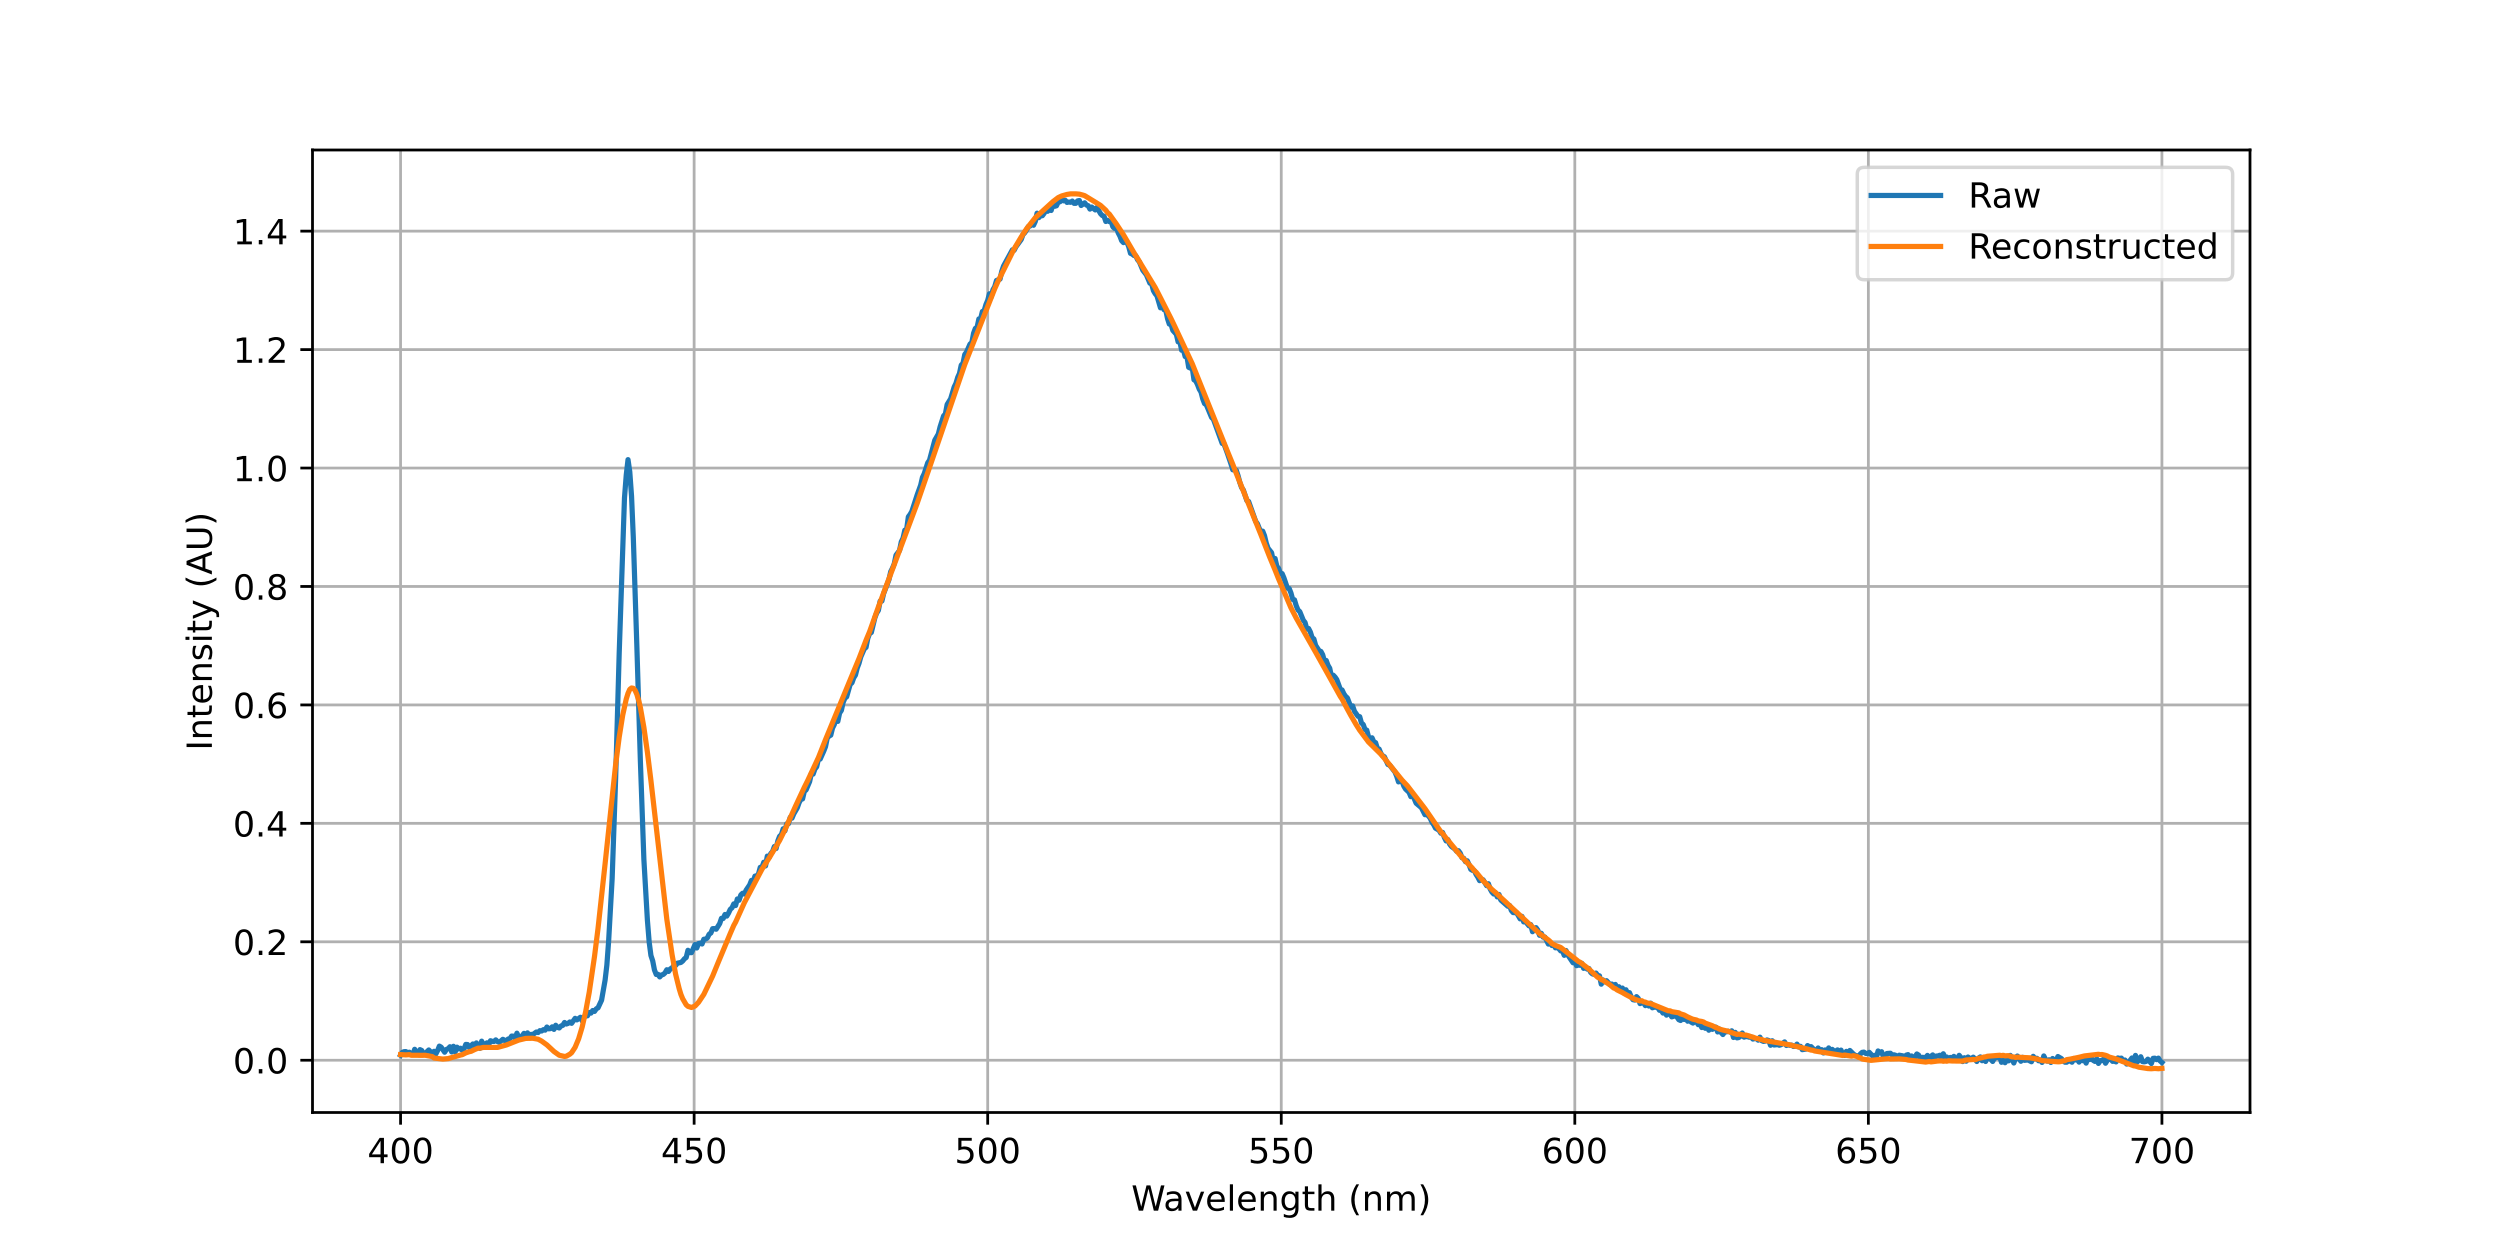 <?xml version="1.0" encoding="utf-8" standalone="no"?>
<!DOCTYPE svg PUBLIC "-//W3C//DTD SVG 1.1//EN"
  "http://www.w3.org/Graphics/SVG/1.1/DTD/svg11.dtd">
<!-- Created with matplotlib (https://matplotlib.org/) -->
<svg height="360pt" version="1.1" viewBox="0 0 720 360" width="720pt" xmlns="http://www.w3.org/2000/svg" xmlns:xlink="http://www.w3.org/1999/xlink">
 <defs>
  <style type="text/css">*{stroke-linecap:butt;stroke-linejoin:round;}</style>
 </defs>
 <g id="figure_1">
  <g id="patch_1">
   <path d="M 0 360 
L 720 360 
L 720 0 
L 0 0 
z
" style="fill:#ffffff;"/>
  </g>
  <g id="axes_1">
   <g id="patch_2">
    <path d="M 90 320.4 
L 648 320.4 
L 648 43.2 
L 90 43.2 
z
" style="fill:#ffffff;"/>
   </g>
   <g id="matplotlib.axis_1">
    <g id="xtick_1">
     <g id="line2d_1">
      <path clip-path="url(#p95b9ade81e)" d="M 115.364 320.4 
L 115.364 43.2 
" style="fill:none;stroke:#b0b0b0;stroke-linecap:square;stroke-width:0.8;"/>
     </g>
     <g id="line2d_2">
      <defs>
       <path d="M 0 0 
L 0 3.5 
" id="m002c7811ac" style="stroke:#000000;stroke-width:0.8;"/>
      </defs>
      <g>
       <use style="stroke:#000000;stroke-width:0.8;" x="115.364" xlink:href="#m002c7811ac" y="320.4"/>
      </g>
     </g>
     <g id="text_1">
      <!-- 400 -->
      <g transform="translate(105.82 334.998)scale(0.1 -0.1)">
       <defs>
        <path d="M 37.797 64.312 
L 12.891 25.391 
L 37.797 25.391 
z
M 35.203 72.906 
L 47.609 72.906 
L 47.609 25.391 
L 58.016 25.391 
L 58.016 17.188 
L 47.609 17.188 
L 47.609 0 
L 37.797 0 
L 37.797 17.188 
L 4.891 17.188 
L 4.891 26.703 
z
" id="DejaVuSans-52"/>
        <path d="M 31.781 66.406 
Q 24.172 66.406 20.328 58.906 
Q 16.5 51.422 16.5 36.375 
Q 16.5 21.391 20.328 13.891 
Q 24.172 6.391 31.781 6.391 
Q 39.453 6.391 43.281 13.891 
Q 47.125 21.391 47.125 36.375 
Q 47.125 51.422 43.281 58.906 
Q 39.453 66.406 31.781 66.406 
z
M 31.781 74.219 
Q 44.047 74.219 50.516 64.516 
Q 56.984 54.828 56.984 36.375 
Q 56.984 17.969 50.516 8.266 
Q 44.047 -1.422 31.781 -1.422 
Q 19.531 -1.422 13.062 8.266 
Q 6.594 17.969 6.594 36.375 
Q 6.594 54.828 13.062 64.516 
Q 19.531 74.219 31.781 74.219 
z
" id="DejaVuSans-48"/>
       </defs>
       <use xlink:href="#DejaVuSans-52"/>
       <use x="63.623" xlink:href="#DejaVuSans-48"/>
       <use x="127.246" xlink:href="#DejaVuSans-48"/>
      </g>
     </g>
    </g>
    <g id="xtick_2">
     <g id="line2d_3">
      <path clip-path="url(#p95b9ade81e)" d="M 199.909 320.4 
L 199.909 43.2 
" style="fill:none;stroke:#b0b0b0;stroke-linecap:square;stroke-width:0.8;"/>
     </g>
     <g id="line2d_4">
      <g>
       <use style="stroke:#000000;stroke-width:0.8;" x="199.909" xlink:href="#m002c7811ac" y="320.4"/>
      </g>
     </g>
     <g id="text_2">
      <!-- 450 -->
      <g transform="translate(190.365 334.998)scale(0.1 -0.1)">
       <defs>
        <path d="M 10.797 72.906 
L 49.516 72.906 
L 49.516 64.594 
L 19.828 64.594 
L 19.828 46.734 
Q 21.969 47.469 24.109 47.828 
Q 26.266 48.188 28.422 48.188 
Q 40.625 48.188 47.75 41.5 
Q 54.891 34.812 54.891 23.391 
Q 54.891 11.625 47.562 5.094 
Q 40.234 -1.422 26.906 -1.422 
Q 22.312 -1.422 17.547 -0.641 
Q 12.797 0.141 7.719 1.703 
L 7.719 11.625 
Q 12.109 9.234 16.797 8.062 
Q 21.484 6.891 26.703 6.891 
Q 35.156 6.891 40.078 11.328 
Q 45.016 15.766 45.016 23.391 
Q 45.016 31 40.078 35.438 
Q 35.156 39.891 26.703 39.891 
Q 22.75 39.891 18.812 39.016 
Q 14.891 38.141 10.797 36.281 
z
" id="DejaVuSans-53"/>
       </defs>
       <use xlink:href="#DejaVuSans-52"/>
       <use x="63.623" xlink:href="#DejaVuSans-53"/>
       <use x="127.246" xlink:href="#DejaVuSans-48"/>
      </g>
     </g>
    </g>
    <g id="xtick_3">
     <g id="line2d_5">
      <path clip-path="url(#p95b9ade81e)" d="M 284.455 320.4 
L 284.455 43.2 
" style="fill:none;stroke:#b0b0b0;stroke-linecap:square;stroke-width:0.8;"/>
     </g>
     <g id="line2d_6">
      <g>
       <use style="stroke:#000000;stroke-width:0.8;" x="284.455" xlink:href="#m002c7811ac" y="320.4"/>
      </g>
     </g>
     <g id="text_3">
      <!-- 500 -->
      <g transform="translate(274.911 334.998)scale(0.1 -0.1)">
       <use xlink:href="#DejaVuSans-53"/>
       <use x="63.623" xlink:href="#DejaVuSans-48"/>
       <use x="127.246" xlink:href="#DejaVuSans-48"/>
      </g>
     </g>
    </g>
    <g id="xtick_4">
     <g id="line2d_7">
      <path clip-path="url(#p95b9ade81e)" d="M 369 320.4 
L 369 43.2 
" style="fill:none;stroke:#b0b0b0;stroke-linecap:square;stroke-width:0.8;"/>
     </g>
     <g id="line2d_8">
      <g>
       <use style="stroke:#000000;stroke-width:0.8;" x="369" xlink:href="#m002c7811ac" y="320.4"/>
      </g>
     </g>
     <g id="text_4">
      <!-- 550 -->
      <g transform="translate(359.456 334.998)scale(0.1 -0.1)">
       <use xlink:href="#DejaVuSans-53"/>
       <use x="63.623" xlink:href="#DejaVuSans-53"/>
       <use x="127.246" xlink:href="#DejaVuSans-48"/>
      </g>
     </g>
    </g>
    <g id="xtick_5">
     <g id="line2d_9">
      <path clip-path="url(#p95b9ade81e)" d="M 453.545 320.4 
L 453.545 43.2 
" style="fill:none;stroke:#b0b0b0;stroke-linecap:square;stroke-width:0.8;"/>
     </g>
     <g id="line2d_10">
      <g>
       <use style="stroke:#000000;stroke-width:0.8;" x="453.545" xlink:href="#m002c7811ac" y="320.4"/>
      </g>
     </g>
     <g id="text_5">
      <!-- 600 -->
      <g transform="translate(444.002 334.998)scale(0.1 -0.1)">
       <defs>
        <path d="M 33.016 40.375 
Q 26.375 40.375 22.484 35.828 
Q 18.609 31.297 18.609 23.391 
Q 18.609 15.531 22.484 10.953 
Q 26.375 6.391 33.016 6.391 
Q 39.656 6.391 43.531 10.953 
Q 47.406 15.531 47.406 23.391 
Q 47.406 31.297 43.531 35.828 
Q 39.656 40.375 33.016 40.375 
z
M 52.594 71.297 
L 52.594 62.312 
Q 48.875 64.062 45.094 64.984 
Q 41.312 65.922 37.594 65.922 
Q 27.828 65.922 22.672 59.328 
Q 17.531 52.734 16.797 39.406 
Q 19.672 43.656 24.016 45.922 
Q 28.375 48.188 33.594 48.188 
Q 44.578 48.188 50.953 41.516 
Q 57.328 34.859 57.328 23.391 
Q 57.328 12.156 50.688 5.359 
Q 44.047 -1.422 33.016 -1.422 
Q 20.359 -1.422 13.672 8.266 
Q 6.984 17.969 6.984 36.375 
Q 6.984 53.656 15.188 63.938 
Q 23.391 74.219 37.203 74.219 
Q 40.922 74.219 44.703 73.484 
Q 48.484 72.75 52.594 71.297 
z
" id="DejaVuSans-54"/>
       </defs>
       <use xlink:href="#DejaVuSans-54"/>
       <use x="63.623" xlink:href="#DejaVuSans-48"/>
       <use x="127.246" xlink:href="#DejaVuSans-48"/>
      </g>
     </g>
    </g>
    <g id="xtick_6">
     <g id="line2d_11">
      <path clip-path="url(#p95b9ade81e)" d="M 538.091 320.4 
L 538.091 43.2 
" style="fill:none;stroke:#b0b0b0;stroke-linecap:square;stroke-width:0.8;"/>
     </g>
     <g id="line2d_12">
      <g>
       <use style="stroke:#000000;stroke-width:0.8;" x="538.091" xlink:href="#m002c7811ac" y="320.4"/>
      </g>
     </g>
     <g id="text_6">
      <!-- 650 -->
      <g transform="translate(528.547 334.998)scale(0.1 -0.1)">
       <use xlink:href="#DejaVuSans-54"/>
       <use x="63.623" xlink:href="#DejaVuSans-53"/>
       <use x="127.246" xlink:href="#DejaVuSans-48"/>
      </g>
     </g>
    </g>
    <g id="xtick_7">
     <g id="line2d_13">
      <path clip-path="url(#p95b9ade81e)" d="M 622.636 320.4 
L 622.636 43.2 
" style="fill:none;stroke:#b0b0b0;stroke-linecap:square;stroke-width:0.8;"/>
     </g>
     <g id="line2d_14">
      <g>
       <use style="stroke:#000000;stroke-width:0.8;" x="622.636" xlink:href="#m002c7811ac" y="320.4"/>
      </g>
     </g>
     <g id="text_7">
      <!-- 700 -->
      <g transform="translate(613.093 334.998)scale(0.1 -0.1)">
       <defs>
        <path d="M 8.203 72.906 
L 55.078 72.906 
L 55.078 68.703 
L 28.609 0 
L 18.312 0 
L 43.219 64.594 
L 8.203 64.594 
z
" id="DejaVuSans-55"/>
       </defs>
       <use xlink:href="#DejaVuSans-55"/>
       <use x="63.623" xlink:href="#DejaVuSans-48"/>
       <use x="127.246" xlink:href="#DejaVuSans-48"/>
      </g>
     </g>
    </g>
    <g id="text_8">
     <!-- Wavelength (nm) -->
     <g transform="translate(325.808 348.677)scale(0.1 -0.1)">
      <defs>
       <path d="M 3.328 72.906 
L 13.281 72.906 
L 28.609 11.281 
L 43.891 72.906 
L 54.984 72.906 
L 70.312 11.281 
L 85.594 72.906 
L 95.609 72.906 
L 77.297 0 
L 64.891 0 
L 49.516 63.281 
L 33.984 0 
L 21.578 0 
z
" id="DejaVuSans-87"/>
       <path d="M 34.281 27.484 
Q 23.391 27.484 19.188 25 
Q 14.984 22.516 14.984 16.5 
Q 14.984 11.719 18.141 8.906 
Q 21.297 6.109 26.703 6.109 
Q 34.188 6.109 38.703 11.406 
Q 43.219 16.703 43.219 25.484 
L 43.219 27.484 
z
M 52.203 31.203 
L 52.203 0 
L 43.219 0 
L 43.219 8.297 
Q 40.141 3.328 35.547 0.953 
Q 30.953 -1.422 24.312 -1.422 
Q 15.922 -1.422 10.953 3.297 
Q 6 8.016 6 15.922 
Q 6 25.141 12.172 29.828 
Q 18.359 34.516 30.609 34.516 
L 43.219 34.516 
L 43.219 35.406 
Q 43.219 41.609 39.141 45 
Q 35.062 48.391 27.688 48.391 
Q 23 48.391 18.547 47.266 
Q 14.109 46.141 10.016 43.891 
L 10.016 52.203 
Q 14.938 54.109 19.578 55.047 
Q 24.219 56 28.609 56 
Q 40.484 56 46.344 49.844 
Q 52.203 43.703 52.203 31.203 
z
" id="DejaVuSans-97"/>
       <path d="M 2.984 54.688 
L 12.5 54.688 
L 29.594 8.797 
L 46.688 54.688 
L 56.203 54.688 
L 35.688 0 
L 23.484 0 
z
" id="DejaVuSans-118"/>
       <path d="M 56.203 29.594 
L 56.203 25.203 
L 14.891 25.203 
Q 15.484 15.922 20.484 11.062 
Q 25.484 6.203 34.422 6.203 
Q 39.594 6.203 44.453 7.469 
Q 49.312 8.734 54.109 11.281 
L 54.109 2.781 
Q 49.266 0.734 44.188 -0.344 
Q 39.109 -1.422 33.891 -1.422 
Q 20.797 -1.422 13.156 6.188 
Q 5.516 13.812 5.516 26.812 
Q 5.516 40.234 12.766 48.109 
Q 20.016 56 32.328 56 
Q 43.359 56 49.781 48.891 
Q 56.203 41.797 56.203 29.594 
z
M 47.219 32.234 
Q 47.125 39.594 43.094 43.984 
Q 39.062 48.391 32.422 48.391 
Q 24.906 48.391 20.391 44.141 
Q 15.875 39.891 15.188 32.172 
z
" id="DejaVuSans-101"/>
       <path d="M 9.422 75.984 
L 18.406 75.984 
L 18.406 0 
L 9.422 0 
z
" id="DejaVuSans-108"/>
       <path d="M 54.891 33.016 
L 54.891 0 
L 45.906 0 
L 45.906 32.719 
Q 45.906 40.484 42.875 44.328 
Q 39.844 48.188 33.797 48.188 
Q 26.516 48.188 22.312 43.547 
Q 18.109 38.922 18.109 30.906 
L 18.109 0 
L 9.078 0 
L 9.078 54.688 
L 18.109 54.688 
L 18.109 46.188 
Q 21.344 51.125 25.703 53.562 
Q 30.078 56 35.797 56 
Q 45.219 56 50.047 50.172 
Q 54.891 44.344 54.891 33.016 
z
" id="DejaVuSans-110"/>
       <path d="M 45.406 27.984 
Q 45.406 37.75 41.375 43.109 
Q 37.359 48.484 30.078 48.484 
Q 22.859 48.484 18.828 43.109 
Q 14.797 37.75 14.797 27.984 
Q 14.797 18.266 18.828 12.891 
Q 22.859 7.516 30.078 7.516 
Q 37.359 7.516 41.375 12.891 
Q 45.406 18.266 45.406 27.984 
z
M 54.391 6.781 
Q 54.391 -7.172 48.188 -13.984 
Q 42 -20.797 29.203 -20.797 
Q 24.469 -20.797 20.266 -20.094 
Q 16.062 -19.391 12.109 -17.922 
L 12.109 -9.188 
Q 16.062 -11.328 19.922 -12.344 
Q 23.781 -13.375 27.781 -13.375 
Q 36.625 -13.375 41.016 -8.766 
Q 45.406 -4.156 45.406 5.172 
L 45.406 9.625 
Q 42.625 4.781 38.281 2.391 
Q 33.938 0 27.875 0 
Q 17.828 0 11.672 7.656 
Q 5.516 15.328 5.516 27.984 
Q 5.516 40.672 11.672 48.328 
Q 17.828 56 27.875 56 
Q 33.938 56 38.281 53.609 
Q 42.625 51.219 45.406 46.391 
L 45.406 54.688 
L 54.391 54.688 
z
" id="DejaVuSans-103"/>
       <path d="M 18.312 70.219 
L 18.312 54.688 
L 36.812 54.688 
L 36.812 47.703 
L 18.312 47.703 
L 18.312 18.016 
Q 18.312 11.328 20.141 9.422 
Q 21.969 7.516 27.594 7.516 
L 36.812 7.516 
L 36.812 0 
L 27.594 0 
Q 17.188 0 13.234 3.875 
Q 9.281 7.766 9.281 18.016 
L 9.281 47.703 
L 2.688 47.703 
L 2.688 54.688 
L 9.281 54.688 
L 9.281 70.219 
z
" id="DejaVuSans-116"/>
       <path d="M 54.891 33.016 
L 54.891 0 
L 45.906 0 
L 45.906 32.719 
Q 45.906 40.484 42.875 44.328 
Q 39.844 48.188 33.797 48.188 
Q 26.516 48.188 22.312 43.547 
Q 18.109 38.922 18.109 30.906 
L 18.109 0 
L 9.078 0 
L 9.078 75.984 
L 18.109 75.984 
L 18.109 46.188 
Q 21.344 51.125 25.703 53.562 
Q 30.078 56 35.797 56 
Q 45.219 56 50.047 50.172 
Q 54.891 44.344 54.891 33.016 
z
" id="DejaVuSans-104"/>
       <path id="DejaVuSans-32"/>
       <path d="M 31 75.875 
Q 24.469 64.656 21.281 53.656 
Q 18.109 42.672 18.109 31.391 
Q 18.109 20.125 21.312 9.062 
Q 24.516 -2 31 -13.188 
L 23.188 -13.188 
Q 15.875 -1.703 12.234 9.375 
Q 8.594 20.453 8.594 31.391 
Q 8.594 42.281 12.203 53.312 
Q 15.828 64.359 23.188 75.875 
z
" id="DejaVuSans-40"/>
       <path d="M 52 44.188 
Q 55.375 50.25 60.062 53.125 
Q 64.75 56 71.094 56 
Q 79.641 56 84.281 50.016 
Q 88.922 44.047 88.922 33.016 
L 88.922 0 
L 79.891 0 
L 79.891 32.719 
Q 79.891 40.578 77.094 44.375 
Q 74.312 48.188 68.609 48.188 
Q 61.625 48.188 57.562 43.547 
Q 53.516 38.922 53.516 30.906 
L 53.516 0 
L 44.484 0 
L 44.484 32.719 
Q 44.484 40.625 41.703 44.406 
Q 38.922 48.188 33.109 48.188 
Q 26.219 48.188 22.156 43.531 
Q 18.109 38.875 18.109 30.906 
L 18.109 0 
L 9.078 0 
L 9.078 54.688 
L 18.109 54.688 
L 18.109 46.188 
Q 21.188 51.219 25.484 53.609 
Q 29.781 56 35.688 56 
Q 41.656 56 45.828 52.969 
Q 50 49.953 52 44.188 
z
" id="DejaVuSans-109"/>
       <path d="M 8.016 75.875 
L 15.828 75.875 
Q 23.141 64.359 26.781 53.312 
Q 30.422 42.281 30.422 31.391 
Q 30.422 20.453 26.781 9.375 
Q 23.141 -1.703 15.828 -13.188 
L 8.016 -13.188 
Q 14.5 -2 17.703 9.062 
Q 20.906 20.125 20.906 31.391 
Q 20.906 42.672 17.703 53.656 
Q 14.5 64.656 8.016 75.875 
z
" id="DejaVuSans-41"/>
      </defs>
      <use xlink:href="#DejaVuSans-87"/>
      <use x="92.502" xlink:href="#DejaVuSans-97"/>
      <use x="153.781" xlink:href="#DejaVuSans-118"/>
      <use x="212.961" xlink:href="#DejaVuSans-101"/>
      <use x="274.484" xlink:href="#DejaVuSans-108"/>
      <use x="302.268" xlink:href="#DejaVuSans-101"/>
      <use x="363.791" xlink:href="#DejaVuSans-110"/>
      <use x="427.17" xlink:href="#DejaVuSans-103"/>
      <use x="490.646" xlink:href="#DejaVuSans-116"/>
      <use x="529.855" xlink:href="#DejaVuSans-104"/>
      <use x="593.234" xlink:href="#DejaVuSans-32"/>
      <use x="625.021" xlink:href="#DejaVuSans-40"/>
      <use x="664.035" xlink:href="#DejaVuSans-110"/>
      <use x="727.414" xlink:href="#DejaVuSans-109"/>
      <use x="824.826" xlink:href="#DejaVuSans-41"/>
     </g>
    </g>
   </g>
   <g id="matplotlib.axis_2">
    <g id="ytick_1">
     <g id="line2d_15">
      <path clip-path="url(#p95b9ade81e)" d="M 90 305.348 
L 648 305.348 
" style="fill:none;stroke:#b0b0b0;stroke-linecap:square;stroke-width:0.8;"/>
     </g>
     <g id="line2d_16">
      <defs>
       <path d="M 0 0 
L -3.5 0 
" id="m117c09478d" style="stroke:#000000;stroke-width:0.8;"/>
      </defs>
      <g>
       <use style="stroke:#000000;stroke-width:0.8;" x="90" xlink:href="#m117c09478d" y="305.348"/>
      </g>
     </g>
     <g id="text_9">
      <!-- 0.0 -->
      <g transform="translate(67.097 309.148)scale(0.1 -0.1)">
       <defs>
        <path d="M 10.688 12.406 
L 21 12.406 
L 21 0 
L 10.688 0 
z
" id="DejaVuSans-46"/>
       </defs>
       <use xlink:href="#DejaVuSans-48"/>
       <use x="63.623" xlink:href="#DejaVuSans-46"/>
       <use x="95.41" xlink:href="#DejaVuSans-48"/>
      </g>
     </g>
    </g>
    <g id="ytick_2">
     <g id="line2d_17">
      <path clip-path="url(#p95b9ade81e)" d="M 90 271.237 
L 648 271.237 
" style="fill:none;stroke:#b0b0b0;stroke-linecap:square;stroke-width:0.8;"/>
     </g>
     <g id="line2d_18">
      <g>
       <use style="stroke:#000000;stroke-width:0.8;" x="90" xlink:href="#m117c09478d" y="271.237"/>
      </g>
     </g>
     <g id="text_10">
      <!-- 0.2 -->
      <g transform="translate(67.097 275.036)scale(0.1 -0.1)">
       <defs>
        <path d="M 19.188 8.297 
L 53.609 8.297 
L 53.609 0 
L 7.328 0 
L 7.328 8.297 
Q 12.938 14.109 22.625 23.891 
Q 32.328 33.688 34.812 36.531 
Q 39.547 41.844 41.422 45.531 
Q 43.312 49.219 43.312 52.781 
Q 43.312 58.594 39.234 62.25 
Q 35.156 65.922 28.609 65.922 
Q 23.969 65.922 18.812 64.312 
Q 13.672 62.703 7.812 59.422 
L 7.812 69.391 
Q 13.766 71.781 18.938 73 
Q 24.125 74.219 28.422 74.219 
Q 39.75 74.219 46.484 68.547 
Q 53.219 62.891 53.219 53.422 
Q 53.219 48.922 51.531 44.891 
Q 49.859 40.875 45.406 35.406 
Q 44.188 33.984 37.641 27.219 
Q 31.109 20.453 19.188 8.297 
z
" id="DejaVuSans-50"/>
       </defs>
       <use xlink:href="#DejaVuSans-48"/>
       <use x="63.623" xlink:href="#DejaVuSans-46"/>
       <use x="95.41" xlink:href="#DejaVuSans-50"/>
      </g>
     </g>
    </g>
    <g id="ytick_3">
     <g id="line2d_19">
      <path clip-path="url(#p95b9ade81e)" d="M 90 237.126 
L 648 237.126 
" style="fill:none;stroke:#b0b0b0;stroke-linecap:square;stroke-width:0.8;"/>
     </g>
     <g id="line2d_20">
      <g>
       <use style="stroke:#000000;stroke-width:0.8;" x="90" xlink:href="#m117c09478d" y="237.126"/>
      </g>
     </g>
     <g id="text_11">
      <!-- 0.4 -->
      <g transform="translate(67.097 240.925)scale(0.1 -0.1)">
       <use xlink:href="#DejaVuSans-48"/>
       <use x="63.623" xlink:href="#DejaVuSans-46"/>
       <use x="95.41" xlink:href="#DejaVuSans-52"/>
      </g>
     </g>
    </g>
    <g id="ytick_4">
     <g id="line2d_21">
      <path clip-path="url(#p95b9ade81e)" d="M 90 203.014 
L 648 203.014 
" style="fill:none;stroke:#b0b0b0;stroke-linecap:square;stroke-width:0.8;"/>
     </g>
     <g id="line2d_22">
      <g>
       <use style="stroke:#000000;stroke-width:0.8;" x="90" xlink:href="#m117c09478d" y="203.014"/>
      </g>
     </g>
     <g id="text_12">
      <!-- 0.6 -->
      <g transform="translate(67.097 206.814)scale(0.1 -0.1)">
       <use xlink:href="#DejaVuSans-48"/>
       <use x="63.623" xlink:href="#DejaVuSans-46"/>
       <use x="95.41" xlink:href="#DejaVuSans-54"/>
      </g>
     </g>
    </g>
    <g id="ytick_5">
     <g id="line2d_23">
      <path clip-path="url(#p95b9ade81e)" d="M 90 168.903 
L 648 168.903 
" style="fill:none;stroke:#b0b0b0;stroke-linecap:square;stroke-width:0.8;"/>
     </g>
     <g id="line2d_24">
      <g>
       <use style="stroke:#000000;stroke-width:0.8;" x="90" xlink:href="#m117c09478d" y="168.903"/>
      </g>
     </g>
     <g id="text_13">
      <!-- 0.8 -->
      <g transform="translate(67.097 172.702)scale(0.1 -0.1)">
       <defs>
        <path d="M 31.781 34.625 
Q 24.75 34.625 20.719 30.859 
Q 16.703 27.094 16.703 20.516 
Q 16.703 13.922 20.719 10.156 
Q 24.75 6.391 31.781 6.391 
Q 38.812 6.391 42.859 10.172 
Q 46.922 13.969 46.922 20.516 
Q 46.922 27.094 42.891 30.859 
Q 38.875 34.625 31.781 34.625 
z
M 21.922 38.812 
Q 15.578 40.375 12.031 44.719 
Q 8.5 49.078 8.5 55.328 
Q 8.5 64.062 14.719 69.141 
Q 20.953 74.219 31.781 74.219 
Q 42.672 74.219 48.875 69.141 
Q 55.078 64.062 55.078 55.328 
Q 55.078 49.078 51.531 44.719 
Q 48 40.375 41.703 38.812 
Q 48.828 37.156 52.797 32.312 
Q 56.781 27.484 56.781 20.516 
Q 56.781 9.906 50.312 4.234 
Q 43.844 -1.422 31.781 -1.422 
Q 19.734 -1.422 13.25 4.234 
Q 6.781 9.906 6.781 20.516 
Q 6.781 27.484 10.781 32.312 
Q 14.797 37.156 21.922 38.812 
z
M 18.312 54.391 
Q 18.312 48.734 21.844 45.562 
Q 25.391 42.391 31.781 42.391 
Q 38.141 42.391 41.719 45.562 
Q 45.312 48.734 45.312 54.391 
Q 45.312 60.062 41.719 63.234 
Q 38.141 66.406 31.781 66.406 
Q 25.391 66.406 21.844 63.234 
Q 18.312 60.062 18.312 54.391 
z
" id="DejaVuSans-56"/>
       </defs>
       <use xlink:href="#DejaVuSans-48"/>
       <use x="63.623" xlink:href="#DejaVuSans-46"/>
       <use x="95.41" xlink:href="#DejaVuSans-56"/>
      </g>
     </g>
    </g>
    <g id="ytick_6">
     <g id="line2d_25">
      <path clip-path="url(#p95b9ade81e)" d="M 90 134.792 
L 648 134.792 
" style="fill:none;stroke:#b0b0b0;stroke-linecap:square;stroke-width:0.8;"/>
     </g>
     <g id="line2d_26">
      <g>
       <use style="stroke:#000000;stroke-width:0.8;" x="90" xlink:href="#m117c09478d" y="134.792"/>
      </g>
     </g>
     <g id="text_14">
      <!-- 1.0 -->
      <g transform="translate(67.097 138.591)scale(0.1 -0.1)">
       <defs>
        <path d="M 12.406 8.297 
L 28.516 8.297 
L 28.516 63.922 
L 10.984 60.406 
L 10.984 69.391 
L 28.422 72.906 
L 38.281 72.906 
L 38.281 8.297 
L 54.391 8.297 
L 54.391 0 
L 12.406 0 
z
" id="DejaVuSans-49"/>
       </defs>
       <use xlink:href="#DejaVuSans-49"/>
       <use x="63.623" xlink:href="#DejaVuSans-46"/>
       <use x="95.41" xlink:href="#DejaVuSans-48"/>
      </g>
     </g>
    </g>
    <g id="ytick_7">
     <g id="line2d_27">
      <path clip-path="url(#p95b9ade81e)" d="M 90 100.68 
L 648 100.68 
" style="fill:none;stroke:#b0b0b0;stroke-linecap:square;stroke-width:0.8;"/>
     </g>
     <g id="line2d_28">
      <g>
       <use style="stroke:#000000;stroke-width:0.8;" x="90" xlink:href="#m117c09478d" y="100.68"/>
      </g>
     </g>
     <g id="text_15">
      <!-- 1.2 -->
      <g transform="translate(67.097 104.48)scale(0.1 -0.1)">
       <use xlink:href="#DejaVuSans-49"/>
       <use x="63.623" xlink:href="#DejaVuSans-46"/>
       <use x="95.41" xlink:href="#DejaVuSans-50"/>
      </g>
     </g>
    </g>
    <g id="ytick_8">
     <g id="line2d_29">
      <path clip-path="url(#p95b9ade81e)" d="M 90 66.569 
L 648 66.569 
" style="fill:none;stroke:#b0b0b0;stroke-linecap:square;stroke-width:0.8;"/>
     </g>
     <g id="line2d_30">
      <g>
       <use style="stroke:#000000;stroke-width:0.8;" x="90" xlink:href="#m117c09478d" y="66.569"/>
      </g>
     </g>
     <g id="text_16">
      <!-- 1.4 -->
      <g transform="translate(67.097 70.368)scale(0.1 -0.1)">
       <use xlink:href="#DejaVuSans-49"/>
       <use x="63.623" xlink:href="#DejaVuSans-46"/>
       <use x="95.41" xlink:href="#DejaVuSans-52"/>
      </g>
     </g>
    </g>
    <g id="text_17">
     <!-- Intensity (AU) -->
     <g transform="translate(61.017 216.133)rotate(-90)scale(0.1 -0.1)">
      <defs>
       <path d="M 9.812 72.906 
L 19.672 72.906 
L 19.672 0 
L 9.812 0 
z
" id="DejaVuSans-73"/>
       <path d="M 44.281 53.078 
L 44.281 44.578 
Q 40.484 46.531 36.375 47.5 
Q 32.281 48.484 27.875 48.484 
Q 21.188 48.484 17.844 46.438 
Q 14.5 44.391 14.5 40.281 
Q 14.5 37.156 16.891 35.375 
Q 19.281 33.594 26.516 31.984 
L 29.594 31.297 
Q 39.156 29.25 43.188 25.516 
Q 47.219 21.781 47.219 15.094 
Q 47.219 7.469 41.188 3.016 
Q 35.156 -1.422 24.609 -1.422 
Q 20.219 -1.422 15.453 -0.562 
Q 10.688 0.297 5.422 2 
L 5.422 11.281 
Q 10.406 8.688 15.234 7.391 
Q 20.062 6.109 24.812 6.109 
Q 31.156 6.109 34.562 8.281 
Q 37.984 10.453 37.984 14.406 
Q 37.984 18.062 35.516 20.016 
Q 33.062 21.969 24.703 23.781 
L 21.578 24.516 
Q 13.234 26.266 9.516 29.906 
Q 5.812 33.547 5.812 39.891 
Q 5.812 47.609 11.281 51.797 
Q 16.75 56 26.812 56 
Q 31.781 56 36.172 55.266 
Q 40.578 54.547 44.281 53.078 
z
" id="DejaVuSans-115"/>
       <path d="M 9.422 54.688 
L 18.406 54.688 
L 18.406 0 
L 9.422 0 
z
M 9.422 75.984 
L 18.406 75.984 
L 18.406 64.594 
L 9.422 64.594 
z
" id="DejaVuSans-105"/>
       <path d="M 32.172 -5.078 
Q 28.375 -14.844 24.75 -17.812 
Q 21.141 -20.797 15.094 -20.797 
L 7.906 -20.797 
L 7.906 -13.281 
L 13.188 -13.281 
Q 16.891 -13.281 18.938 -11.516 
Q 21 -9.766 23.484 -3.219 
L 25.094 0.875 
L 2.984 54.688 
L 12.5 54.688 
L 29.594 11.922 
L 46.688 54.688 
L 56.203 54.688 
z
" id="DejaVuSans-121"/>
       <path d="M 34.188 63.188 
L 20.797 26.906 
L 47.609 26.906 
z
M 28.609 72.906 
L 39.797 72.906 
L 67.578 0 
L 57.328 0 
L 50.688 18.703 
L 17.828 18.703 
L 11.188 0 
L 0.781 0 
z
" id="DejaVuSans-65"/>
       <path d="M 8.688 72.906 
L 18.609 72.906 
L 18.609 28.609 
Q 18.609 16.891 22.844 11.734 
Q 27.094 6.594 36.625 6.594 
Q 46.094 6.594 50.344 11.734 
Q 54.594 16.891 54.594 28.609 
L 54.594 72.906 
L 64.5 72.906 
L 64.5 27.391 
Q 64.5 13.141 57.438 5.859 
Q 50.391 -1.422 36.625 -1.422 
Q 22.797 -1.422 15.734 5.859 
Q 8.688 13.141 8.688 27.391 
z
" id="DejaVuSans-85"/>
      </defs>
      <use xlink:href="#DejaVuSans-73"/>
      <use x="29.492" xlink:href="#DejaVuSans-110"/>
      <use x="92.871" xlink:href="#DejaVuSans-116"/>
      <use x="132.08" xlink:href="#DejaVuSans-101"/>
      <use x="193.604" xlink:href="#DejaVuSans-110"/>
      <use x="256.982" xlink:href="#DejaVuSans-115"/>
      <use x="309.082" xlink:href="#DejaVuSans-105"/>
      <use x="336.865" xlink:href="#DejaVuSans-116"/>
      <use x="376.074" xlink:href="#DejaVuSans-121"/>
      <use x="435.254" xlink:href="#DejaVuSans-32"/>
      <use x="467.041" xlink:href="#DejaVuSans-40"/>
      <use x="506.055" xlink:href="#DejaVuSans-65"/>
      <use x="574.463" xlink:href="#DejaVuSans-85"/>
      <use x="647.656" xlink:href="#DejaVuSans-41"/>
     </g>
    </g>
   </g>
   <g id="line2d_31">
    <path clip-path="url(#p95b9ade81e)" d="M 115.364 303.909 
L 115.871 303.087 
L 116.379 302.876 
L 116.887 302.861 
L 117.395 303.183 
L 117.903 303.041 
L 118.41 303.451 
L 118.918 303.692 
L 119.426 302.2 
L 119.934 303.492 
L 120.441 303.577 
L 120.949 302.295 
L 121.457 302.528 
L 121.965 303.617 
L 122.473 303.364 
L 123.488 302.394 
L 123.996 302.913 
L 124.504 303.175 
L 125.011 302.784 
L 125.519 303.532 
L 126.027 302.559 
L 126.535 301.287 
L 127.043 301.572 
L 128.058 303.037 
L 128.566 302.237 
L 129.074 302.023 
L 129.581 301.463 
L 130.089 302.955 
L 130.597 301.337 
L 131.105 302.922 
L 131.613 301.589 
L 132.12 302.089 
L 132.628 301.891 
L 133.136 302.527 
L 133.644 302.084 
L 134.152 300.794 
L 134.659 300.833 
L 135.167 301.723 
L 136.183 300.664 
L 136.69 301.209 
L 137.198 300.362 
L 138.214 301.91 
L 138.722 299.856 
L 139.229 301.02 
L 140.245 300.335 
L 140.753 300.874 
L 141.26 299.735 
L 141.768 299.909 
L 142.276 299.941 
L 142.784 299.489 
L 143.292 299.989 
L 143.799 300.193 
L 144.815 299.329 
L 145.323 299.565 
L 145.83 300.207 
L 146.338 299.246 
L 146.846 299.157 
L 147.354 298.387 
L 147.862 298.418 
L 148.369 299.012 
L 148.877 297.561 
L 149.385 298.748 
L 149.893 298.974 
L 150.908 297.611 
L 151.416 298.326 
L 151.924 297.47 
L 152.432 298.666 
L 152.939 297.902 
L 153.447 297.948 
L 154.463 297.225 
L 154.971 297.366 
L 155.478 296.832 
L 155.986 296.931 
L 156.494 296.541 
L 157.002 296.68 
L 157.509 295.789 
L 158.017 296.299 
L 158.525 296.244 
L 159.033 295.733 
L 159.541 296.461 
L 160.048 295.277 
L 160.556 295.879 
L 161.064 296.052 
L 161.572 295.469 
L 162.079 295.305 
L 162.587 294.478 
L 163.095 294.915 
L 163.603 294.743 
L 164.111 294.326 
L 164.618 294.713 
L 165.634 293.286 
L 166.142 293.725 
L 167.157 292.974 
L 167.665 293.997 
L 168.173 292.893 
L 168.681 292.595 
L 169.188 292.55 
L 169.696 291.58 
L 170.204 291.771 
L 170.712 291.029 
L 171.219 291.284 
L 171.727 290.539 
L 172.235 290.248 
L 173.251 288.058 
L 174.266 282.278 
L 174.774 277.951 
L 175.282 271.094 
L 176.297 253.062 
L 177.313 223.908 
L 178.328 188.126 
L 179.852 143.375 
L 180.36 136.796 
L 180.867 132.381 
L 181.375 135.881 
L 181.883 142.886 
L 182.391 154.763 
L 183.406 185.871 
L 184.422 219.025 
L 185.437 247.518 
L 186.453 265.045 
L 186.961 271.321 
L 187.468 275.185 
L 187.976 276.724 
L 188.484 279.349 
L 188.992 280.647 
L 189.5 280.597 
L 190.007 281.351 
L 190.515 280.785 
L 191.023 280.646 
L 191.531 280.181 
L 192.038 279.289 
L 192.546 279.771 
L 193.054 279.034 
L 193.562 278.77 
L 194.07 278.065 
L 194.577 278.053 
L 195.085 277.399 
L 196.101 277.189 
L 196.609 276.775 
L 197.116 276.133 
L 197.624 275.756 
L 198.132 273.687 
L 198.64 274.352 
L 199.147 274.362 
L 200.163 272.038 
L 200.671 273.018 
L 201.179 271.73 
L 201.686 271.644 
L 202.194 271.865 
L 202.702 270.509 
L 203.21 270.452 
L 203.717 270.12 
L 204.225 269.069 
L 204.733 268.701 
L 205.241 267.46 
L 205.749 267.428 
L 206.256 267.615 
L 207.272 265.995 
L 207.78 264.481 
L 208.287 264.519 
L 208.795 263.372 
L 209.303 263.835 
L 209.811 262.98 
L 210.319 261.893 
L 210.826 261.441 
L 211.334 260.318 
L 211.842 260.788 
L 212.35 258.908 
L 212.857 259.266 
L 213.365 257.734 
L 213.873 257.259 
L 214.381 257.496 
L 214.889 256.361 
L 215.904 254.853 
L 216.412 253.565 
L 216.92 253.814 
L 217.428 252.326 
L 217.935 252.259 
L 218.443 251.688 
L 218.951 249.795 
L 219.459 249.759 
L 219.966 248.323 
L 220.474 249.378 
L 220.982 246.56 
L 221.49 246.967 
L 221.998 245.803 
L 222.505 245.229 
L 223.013 243.804 
L 223.521 244.376 
L 224.029 242.138 
L 224.536 240.831 
L 225.044 240.384 
L 225.552 238.697 
L 226.06 239.274 
L 226.568 237.286 
L 227.075 237.231 
L 227.583 235.41 
L 228.091 235.631 
L 228.599 234.408 
L 229.614 232.665 
L 230.122 231.205 
L 230.63 230.239 
L 231.138 230.086 
L 231.645 227.919 
L 232.153 227.5 
L 233.169 225.105 
L 233.676 222.76 
L 234.184 222.937 
L 234.692 221.487 
L 235.2 220.833 
L 235.708 218.627 
L 236.215 218.612 
L 237.231 216.345 
L 237.739 215.054 
L 238.247 212.571 
L 238.754 212.002 
L 239.262 211.729 
L 239.77 209.684 
L 240.278 208.674 
L 240.785 206.916 
L 241.293 207.76 
L 241.801 205.366 
L 242.309 204.618 
L 242.817 202.304 
L 243.324 201.091 
L 243.832 200.682 
L 244.848 197.102 
L 245.355 196.661 
L 245.863 195.235 
L 246.371 194.417 
L 246.879 192.384 
L 247.387 191.06 
L 247.894 189.216 
L 248.91 186.865 
L 249.418 186.443 
L 249.925 183.836 
L 250.433 182.473 
L 250.941 182.152 
L 251.957 177.935 
L 252.464 176.592 
L 252.972 175.796 
L 253.48 173.126 
L 253.988 173.086 
L 254.495 170.914 
L 256.019 166.939 
L 256.527 164.618 
L 257.034 163.622 
L 257.542 162.379 
L 258.05 159.871 
L 259.066 158.549 
L 259.573 156.031 
L 260.081 154.979 
L 260.589 152.691 
L 261.097 152.582 
L 261.604 148.834 
L 262.112 148.153 
L 262.62 147.26 
L 264.143 142.545 
L 265.159 139.714 
L 265.667 137.481 
L 266.174 136.42 
L 267.19 133.283 
L 267.698 132.543 
L 269.221 126.773 
L 270.237 125 
L 270.744 122.952 
L 271.76 119.767 
L 272.268 119.22 
L 272.776 116.49 
L 273.791 114.841 
L 274.807 111.445 
L 275.314 110.4 
L 275.822 108.685 
L 276.33 107.549 
L 276.838 105.142 
L 277.346 104.611 
L 277.853 102.089 
L 278.361 101.391 
L 279.377 99.076 
L 279.885 98.659 
L 280.392 95.96 
L 280.9 94.587 
L 281.408 94.24 
L 281.916 91.853 
L 282.423 91.759 
L 282.931 89.709 
L 283.439 89.455 
L 283.947 87.716 
L 284.455 86.502 
L 284.962 84.605 
L 285.47 85.478 
L 285.978 83.433 
L 286.486 82.542 
L 286.993 80.78 
L 288.009 80.38 
L 288.517 78.097 
L 289.025 76.617 
L 291.563 71.957 
L 292.071 72.07 
L 292.579 71.083 
L 294.102 68.99 
L 294.61 67.57 
L 295.118 67.041 
L 295.626 66.27 
L 296.133 65.284 
L 296.641 65.095 
L 297.149 64.357 
L 297.657 64.87 
L 298.165 63.769 
L 298.672 61.405 
L 299.18 62.682 
L 299.688 62.114 
L 300.196 62.122 
L 300.704 61.444 
L 301.211 60.5 
L 301.719 60.852 
L 302.227 60.417 
L 302.735 60.612 
L 303.242 58.92 
L 303.75 59.412 
L 304.258 59.265 
L 304.766 58.16 
L 305.274 58.108 
L 305.781 57.116 
L 306.289 57.838 
L 306.797 57.683 
L 307.305 58.296 
L 307.812 58.18 
L 308.32 58.265 
L 308.828 57.912 
L 309.336 58.566 
L 309.844 58.556 
L 310.351 57.861 
L 310.859 57.751 
L 311.367 59.177 
L 312.382 58.413 
L 312.89 59.06 
L 313.398 59.246 
L 313.906 60.214 
L 314.414 59.632 
L 315.429 60.458 
L 315.937 59.737 
L 316.952 61.53 
L 317.46 62.067 
L 317.968 62.277 
L 318.476 63.787 
L 318.984 63.455 
L 319.491 63.825 
L 319.999 63.693 
L 320.507 65.33 
L 321.015 65.783 
L 321.523 65.491 
L 322.03 67.04 
L 322.538 68.003 
L 323.046 69.338 
L 323.554 69.868 
L 324.061 69.487 
L 324.569 69.772 
L 325.077 71.069 
L 325.585 72.961 
L 326.093 73.183 
L 326.6 73.597 
L 327.108 73.658 
L 327.616 74.8 
L 328.124 75.392 
L 329.139 77.837 
L 330.155 79.148 
L 331.17 81.552 
L 331.678 81.755 
L 332.186 83.707 
L 332.694 84.58 
L 333.201 85.185 
L 334.217 88.653 
L 334.725 87.964 
L 335.233 89.187 
L 335.74 89.339 
L 336.248 91.756 
L 336.756 93.328 
L 337.264 93.403 
L 337.771 95.148 
L 338.787 96.279 
L 339.295 98.455 
L 339.803 98.402 
L 340.31 100.862 
L 340.818 100.702 
L 341.326 102.682 
L 341.834 102.675 
L 342.342 105.785 
L 342.849 106.021 
L 343.357 105.796 
L 343.865 109.376 
L 344.373 109.705 
L 344.88 110.741 
L 345.388 112.073 
L 345.896 112.919 
L 346.404 114.913 
L 346.912 116.238 
L 347.419 116.573 
L 348.943 120.234 
L 349.45 120.702 
L 351.989 127.703 
L 352.497 127.811 
L 353.513 130.613 
L 354.528 133.628 
L 355.036 135.302 
L 355.544 135.175 
L 356.052 135.459 
L 356.559 137.006 
L 357.067 138.93 
L 357.575 140.415 
L 358.083 141.125 
L 359.098 144.181 
L 359.606 144.428 
L 361.637 150.15 
L 362.145 150.84 
L 362.653 152.15 
L 363.161 153.095 
L 363.668 152.982 
L 364.176 154.27 
L 364.684 156.425 
L 365.192 157.892 
L 366.207 159.159 
L 366.715 161.565 
L 367.223 160.846 
L 367.731 163.079 
L 368.238 163.688 
L 368.746 165.172 
L 369.254 165.204 
L 369.762 166.398 
L 370.777 169.411 
L 371.285 169.488 
L 371.793 170.775 
L 372.301 172.647 
L 372.808 172.748 
L 373.316 174.461 
L 373.824 175.68 
L 374.332 176.147 
L 375.347 178.642 
L 375.855 179.269 
L 376.363 181.167 
L 376.871 181.008 
L 377.378 182.007 
L 377.886 183.625 
L 378.394 184.018 
L 378.902 185.871 
L 379.917 187.427 
L 380.425 187.618 
L 380.933 188.572 
L 381.441 190.426 
L 381.948 190.221 
L 382.456 191.6 
L 382.964 192.461 
L 383.472 194.927 
L 383.98 194.458 
L 384.487 194.993 
L 384.995 195.727 
L 386.011 198.513 
L 386.518 198.711 
L 387.026 199.803 
L 387.534 200.554 
L 388.042 200.992 
L 389.057 203.67 
L 389.565 203.315 
L 390.073 204.846 
L 391.088 206.283 
L 391.596 206.401 
L 392.104 208.238 
L 392.612 208.658 
L 393.12 210.098 
L 393.627 210.279 
L 394.135 212.189 
L 394.643 212.722 
L 395.151 212.49 
L 395.658 213.664 
L 396.166 213.879 
L 396.674 215.509 
L 397.182 215.731 
L 397.69 216.985 
L 398.197 217.667 
L 398.705 217.946 
L 399.721 220.182 
L 400.229 220.349 
L 401.752 222.338 
L 402.26 223.587 
L 402.767 225.186 
L 403.275 224.882 
L 403.783 224.972 
L 404.291 226.373 
L 404.799 227.238 
L 405.814 228.205 
L 406.322 229.431 
L 406.83 228.9 
L 407.845 231.317 
L 409.369 232.624 
L 410.384 234.625 
L 410.892 234.588 
L 411.4 235.007 
L 411.907 235.669 
L 412.415 236.806 
L 412.923 237.531 
L 413.431 238.516 
L 414.446 239.118 
L 414.954 239.958 
L 415.462 239.738 
L 415.97 241.162 
L 416.477 242.181 
L 416.985 241.807 
L 417.493 243.089 
L 418.001 243.766 
L 419.016 244.523 
L 419.524 245.174 
L 420.032 245.007 
L 420.54 245.687 
L 421.048 247.015 
L 421.555 247.18 
L 422.063 248.173 
L 422.571 247.914 
L 423.079 249.003 
L 423.586 250.371 
L 424.094 250.686 
L 424.602 250.727 
L 425.11 251.839 
L 425.618 252.617 
L 426.125 253.623 
L 426.633 253.259 
L 427.141 253.384 
L 428.156 255.076 
L 428.664 254.519 
L 429.172 256.026 
L 429.68 256.929 
L 430.188 257.471 
L 430.695 257.1 
L 431.203 258.308 
L 431.711 257.604 
L 432.219 259.2 
L 434.25 260.997 
L 434.758 260.79 
L 435.265 262.224 
L 435.773 262.82 
L 436.789 262.868 
L 437.804 264.635 
L 438.312 263.91 
L 438.82 265.508 
L 439.328 265.396 
L 440.343 266.635 
L 440.851 266.284 
L 441.359 268.333 
L 442.374 267.161 
L 442.882 267.866 
L 443.39 269.358 
L 443.898 268.8 
L 444.405 269.877 
L 444.913 269.872 
L 445.929 271.891 
L 446.437 271.499 
L 446.944 272.302 
L 447.452 272.051 
L 447.96 272.972 
L 448.468 272.889 
L 448.975 273.241 
L 449.483 273.859 
L 449.991 273.828 
L 450.499 275.131 
L 451.007 273.748 
L 451.514 275.004 
L 453.038 277.278 
L 453.545 276.805 
L 454.053 278.113 
L 454.561 277.939 
L 455.069 278.005 
L 455.577 277.449 
L 456.084 278.884 
L 456.592 278.434 
L 457.1 279.087 
L 457.608 278.928 
L 458.115 280.044 
L 458.623 280.494 
L 459.131 280.609 
L 459.639 280.243 
L 460.147 280.925 
L 460.654 281.044 
L 461.162 283.441 
L 461.67 282.234 
L 462.178 282.772 
L 462.686 282.442 
L 463.701 283.59 
L 464.209 283.406 
L 464.717 283.859 
L 465.224 283.521 
L 465.732 284.791 
L 466.24 284.179 
L 466.748 285.009 
L 467.256 284.565 
L 467.763 285.982 
L 468.271 285.051 
L 468.779 286.149 
L 469.287 285.886 
L 469.794 287.116 
L 470.302 287.91 
L 470.81 288.016 
L 471.318 287.035 
L 471.826 287.542 
L 472.333 289.035 
L 472.841 288.791 
L 473.349 288.773 
L 473.857 289.614 
L 474.364 289.284 
L 474.872 289.739 
L 475.38 288.911 
L 475.888 290.241 
L 476.396 290.057 
L 477.411 290.118 
L 477.919 290.954 
L 478.427 290.984 
L 478.934 291.766 
L 479.442 291.077 
L 479.95 292.352 
L 480.458 291.472 
L 480.966 292.041 
L 481.473 292.857 
L 482.489 292.528 
L 482.997 292.933 
L 483.505 293.681 
L 484.012 293.901 
L 484.52 292.7 
L 485.028 293.607 
L 485.536 293.3 
L 486.043 294.106 
L 486.551 293.425 
L 487.059 294.364 
L 487.567 294.643 
L 488.075 294.162 
L 488.582 294.223 
L 489.09 295.101 
L 489.598 294.763 
L 490.106 295.926 
L 490.613 295.74 
L 491.121 296.148 
L 491.629 295.242 
L 492.137 296.7 
L 492.645 295.99 
L 493.152 296.456 
L 493.66 296.045 
L 494.168 295.817 
L 494.676 297.201 
L 495.183 296.373 
L 495.691 297.377 
L 496.199 297.941 
L 496.707 297.162 
L 497.215 297.183 
L 497.722 296.995 
L 498.23 297.225 
L 498.738 296.874 
L 499.246 298.792 
L 499.753 297.327 
L 500.261 298.907 
L 500.769 298.811 
L 501.277 298.415 
L 501.785 297.511 
L 502.292 298.694 
L 502.8 298.536 
L 503.308 298.567 
L 503.816 298.735 
L 504.324 298.628 
L 504.831 299.247 
L 505.339 299.12 
L 505.847 299.139 
L 506.355 299.569 
L 506.862 298.705 
L 507.37 299.704 
L 507.878 299.928 
L 508.386 299.833 
L 508.894 299.496 
L 509.401 299.673 
L 509.909 301.037 
L 510.417 299.738 
L 510.925 300.96 
L 511.94 300.846 
L 512.448 301.029 
L 512.956 300.869 
L 513.971 300.07 
L 514.479 301.098 
L 514.987 300.889 
L 515.495 301.055 
L 516.002 300.99 
L 516.51 301.376 
L 517.018 301.337 
L 517.526 300.706 
L 518.034 301.52 
L 518.541 301.344 
L 519.049 302.302 
L 520.065 302.14 
L 520.572 301.122 
L 521.08 301.483 
L 521.588 301.427 
L 522.604 302.462 
L 523.111 302.518 
L 523.619 301.82 
L 524.127 302.501 
L 524.635 302.297 
L 525.143 303.253 
L 525.65 302.382 
L 526.158 302.974 
L 526.666 301.802 
L 527.174 302.772 
L 527.681 302.222 
L 528.189 302.682 
L 528.697 302.702 
L 529.205 302.373 
L 529.713 303.181 
L 530.22 302.433 
L 530.728 303.774 
L 531.236 303.958 
L 531.744 302.797 
L 532.251 303.605 
L 532.759 302.538 
L 533.775 303.552 
L 534.283 303.928 
L 534.79 304.042 
L 535.298 304.335 
L 535.806 303.511 
L 536.314 303.077 
L 536.821 303.014 
L 537.329 303.388 
L 537.837 303.461 
L 538.345 303.077 
L 539.36 304.175 
L 539.868 303.94 
L 540.376 304.567 
L 540.884 302.679 
L 541.391 303.22 
L 541.899 302.895 
L 542.407 304.285 
L 542.915 304.802 
L 543.423 303.414 
L 544.438 303.335 
L 544.946 303.86 
L 545.454 303.777 
L 545.962 303.937 
L 546.469 304.654 
L 546.977 303.902 
L 547.993 304.076 
L 548.5 304.582 
L 549.008 303.877 
L 549.516 303.729 
L 550.024 304.646 
L 550.532 304.118 
L 551.039 305.137 
L 552.055 303.55 
L 552.563 303.87 
L 553.07 305.124 
L 553.578 304.512 
L 554.594 304.591 
L 555.102 303.957 
L 555.609 305.368 
L 556.117 304.241 
L 556.625 303.818 
L 557.133 304.883 
L 557.64 304.144 
L 558.148 304.114 
L 558.656 303.909 
L 559.164 305.143 
L 559.672 303.489 
L 560.179 304.576 
L 560.687 304.43 
L 561.195 304.982 
L 561.703 304.546 
L 562.21 304.67 
L 562.718 304.237 
L 563.226 305.408 
L 563.734 304.948 
L 564.242 303.939 
L 564.749 304.567 
L 565.257 305.728 
L 565.765 304.628 
L 566.273 305.623 
L 566.781 304.425 
L 567.288 304.796 
L 567.796 304.806 
L 568.304 304.468 
L 568.812 304.987 
L 569.319 305.71 
L 569.827 304.741 
L 570.335 304.389 
L 570.843 305.481 
L 571.351 304.947 
L 571.858 305.704 
L 572.366 304.625 
L 572.874 304.532 
L 573.889 305.695 
L 574.397 304.728 
L 575.921 304.344 
L 576.428 305.942 
L 576.936 304.132 
L 577.444 306.059 
L 577.952 305.282 
L 578.459 305.523 
L 578.967 303.951 
L 579.983 306.14 
L 580.491 304.707 
L 580.998 304.139 
L 582.014 305.646 
L 582.522 304.509 
L 583.029 305.376 
L 584.045 305.268 
L 585.061 305.783 
L 585.568 304.223 
L 586.076 304.929 
L 586.584 304.775 
L 587.092 305.49 
L 587.6 305.36 
L 588.107 305.977 
L 588.615 304.114 
L 589.123 305.123 
L 589.631 305.595 
L 590.138 305.217 
L 590.646 305.99 
L 591.154 304.851 
L 591.662 305.366 
L 592.17 305.508 
L 592.677 304.285 
L 593.693 304.881 
L 594.201 305.513 
L 594.708 305.918 
L 595.216 305.918 
L 595.724 305.462 
L 596.232 305.61 
L 596.74 305.914 
L 597.247 304.843 
L 597.755 305.259 
L 598.263 305.135 
L 598.771 305.887 
L 599.278 304.579 
L 599.786 305.467 
L 600.294 305.252 
L 600.802 306.175 
L 601.31 304.607 
L 601.817 305.147 
L 602.325 304.805 
L 602.833 305.381 
L 603.341 305.682 
L 603.848 304.944 
L 604.356 306.262 
L 604.864 305.45 
L 605.372 305.442 
L 605.88 304.976 
L 606.387 306.21 
L 606.895 305.394 
L 607.403 305.024 
L 607.911 304.985 
L 608.419 305.669 
L 608.926 305.616 
L 609.434 305.828 
L 609.942 304.685 
L 610.45 304.823 
L 610.957 304.741 
L 611.465 305.673 
L 611.973 305.285 
L 612.481 306.446 
L 612.989 306.076 
L 614.004 304.696 
L 614.512 306.021 
L 615.02 303.959 
L 615.527 305.835 
L 616.035 305.323 
L 616.543 304.346 
L 617.051 305.751 
L 617.559 305.806 
L 618.066 305.688 
L 618.574 305.042 
L 619.59 306.295 
L 620.097 304.804 
L 620.605 304.76 
L 621.113 305.179 
L 621.621 304.746 
L 622.129 305.565 
L 622.636 305.996 
L 622.636 305.996 
" style="fill:none;stroke:#1f77b4;stroke-linecap:square;stroke-width:1.5;"/>
   </g>
   <g id="line2d_32">
    <path clip-path="url(#p95b9ade81e)" d="M 115.364 303.725 
L 116.887 303.814 
L 117.903 303.736 
L 118.41 303.908 
L 121.457 303.933 
L 122.473 303.915 
L 124.504 304.296 
L 125.011 304.707 
L 126.027 304.833 
L 127.55 305.013 
L 129.074 304.874 
L 132.628 303.852 
L 133.136 303.745 
L 134.152 303.227 
L 135.167 302.883 
L 135.675 302.78 
L 136.69 302.283 
L 137.706 301.854 
L 138.214 301.876 
L 139.229 301.648 
L 143.292 301.655 
L 145.83 300.96 
L 149.385 299.55 
L 151.416 299.062 
L 152.432 299.036 
L 153.447 299.022 
L 154.971 299.292 
L 155.986 299.833 
L 157.509 300.933 
L 159.541 302.827 
L 161.064 303.912 
L 162.587 304.259 
L 163.095 304.18 
L 164.111 303.612 
L 164.618 303.182 
L 165.634 301.617 
L 166.649 299.171 
L 167.665 295.78 
L 168.681 291.293 
L 169.696 285.774 
L 171.219 275.446 
L 172.235 267.354 
L 174.266 248.764 
L 177.313 220.133 
L 178.328 212.297 
L 179.344 205.942 
L 180.36 201.316 
L 180.867 199.678 
L 181.375 198.542 
L 181.883 198.142 
L 182.391 198.229 
L 182.898 198.799 
L 183.406 199.967 
L 183.914 201.621 
L 184.422 203.742 
L 185.437 209.499 
L 186.453 216.641 
L 187.468 224.817 
L 192.038 264.709 
L 193.562 274.982 
L 194.577 280.564 
L 195.593 284.697 
L 196.101 286.386 
L 196.609 287.635 
L 197.624 289.38 
L 198.132 289.829 
L 199.147 290.147 
L 200.163 289.747 
L 201.179 288.665 
L 202.702 286.374 
L 205.241 281.095 
L 206.764 277.368 
L 210.319 268.837 
L 211.334 266.499 
L 211.842 265.589 
L 214.381 259.956 
L 219.459 250.313 
L 221.49 247.137 
L 224.536 242.036 
L 226.06 238.96 
L 229.106 232.188 
L 231.645 226.748 
L 232.661 224.713 
L 235.708 218.181 
L 237.739 213.038 
L 244.848 195.804 
L 247.387 189.685 
L 249.418 184.393 
L 250.433 181.952 
L 252.972 174.816 
L 264.143 144.944 
L 268.206 133.166 
L 277.853 104.968 
L 286.486 83.134 
L 287.501 80.874 
L 292.071 71.668 
L 294.102 68.268 
L 295.626 65.93 
L 298.165 62.702 
L 303.242 58.073 
L 304.766 56.906 
L 305.781 56.428 
L 307.305 55.997 
L 308.32 55.837 
L 309.844 55.832 
L 310.859 55.915 
L 311.875 56.186 
L 312.382 56.346 
L 315.429 58.201 
L 316.952 59.15 
L 318.476 60.552 
L 318.984 61.243 
L 319.491 61.663 
L 321.523 64.523 
L 322.538 66.069 
L 323.554 67.614 
L 327.108 73.692 
L 327.616 74.408 
L 328.631 76.121 
L 332.694 82.803 
L 333.709 84.778 
L 337.264 91.784 
L 338.279 93.903 
L 343.357 104.733 
L 346.912 113.601 
L 353.513 130.003 
L 355.036 133.729 
L 356.052 136.341 
L 361.637 150.258 
L 363.161 154.036 
L 365.699 160.503 
L 367.223 164.174 
L 368.238 166.737 
L 369.254 169.112 
L 371.793 175.042 
L 373.316 177.998 
L 378.902 187.841 
L 380.933 191.475 
L 381.948 193.279 
L 386.011 200.585 
L 386.518 201.348 
L 388.042 204.226 
L 389.057 206.083 
L 390.581 208.707 
L 391.596 210.311 
L 394.135 213.704 
L 397.69 217.2 
L 398.705 218.399 
L 403.783 224.675 
L 405.306 226.292 
L 410.384 232.89 
L 414.954 239.548 
L 415.462 240.063 
L 416.477 241.368 
L 417.493 242.586 
L 420.54 246.32 
L 424.094 250.091 
L 424.602 250.775 
L 425.11 251.187 
L 427.141 253.67 
L 429.68 256.174 
L 430.695 257.055 
L 443.39 268.873 
L 445.929 270.709 
L 446.437 271.155 
L 446.944 271.755 
L 447.96 272.283 
L 449.483 272.871 
L 454.053 276.457 
L 454.561 276.89 
L 455.069 277.125 
L 457.608 279.099 
L 460.147 281.458 
L 460.654 281.679 
L 461.162 282.134 
L 461.67 282.315 
L 463.701 283.658 
L 464.717 284.534 
L 465.224 284.725 
L 465.732 285.106 
L 467.256 285.862 
L 468.271 286.457 
L 470.81 287.786 
L 472.333 288.282 
L 472.841 288.208 
L 473.349 288.528 
L 473.857 288.607 
L 474.364 288.856 
L 475.38 289.027 
L 480.458 291.106 
L 480.966 291.113 
L 481.473 291.358 
L 483.505 291.694 
L 484.012 292.004 
L 485.028 292.31 
L 486.043 292.867 
L 487.059 293.334 
L 487.567 293.54 
L 488.582 293.756 
L 489.09 294.016 
L 490.106 294.174 
L 490.613 294.329 
L 491.121 294.668 
L 493.152 295.399 
L 494.168 295.943 
L 494.676 296.08 
L 495.183 296.37 
L 496.199 296.655 
L 497.722 297.007 
L 498.738 297.397 
L 500.261 297.922 
L 500.769 297.813 
L 502.292 298.104 
L 502.8 298.084 
L 503.816 298.366 
L 504.324 298.598 
L 504.831 298.68 
L 505.847 299.088 
L 506.355 299.101 
L 506.862 299.345 
L 507.37 299.366 
L 507.878 299.594 
L 515.495 300.919 
L 516.51 301.211 
L 517.526 301.404 
L 520.572 302.127 
L 521.588 302.427 
L 522.096 302.474 
L 522.604 302.68 
L 530.728 303.98 
L 531.236 303.843 
L 533.267 304.177 
L 533.775 304.03 
L 534.79 304.248 
L 535.298 304.549 
L 535.806 304.671 
L 536.314 305 
L 538.853 305.38 
L 542.915 304.974 
L 543.93 304.904 
L 544.438 305.007 
L 546.977 304.951 
L 549.008 305.143 
L 549.516 305.295 
L 551.039 305.458 
L 554.594 305.875 
L 555.609 305.709 
L 556.117 305.827 
L 558.148 305.566 
L 559.164 305.534 
L 559.672 305.649 
L 560.179 305.568 
L 560.687 305.632 
L 561.195 305.492 
L 562.21 305.565 
L 564.749 305.594 
L 565.257 305.572 
L 566.273 305.268 
L 567.796 305.18 
L 568.304 305.122 
L 568.812 305.211 
L 569.827 304.806 
L 570.843 304.604 
L 571.351 304.425 
L 571.858 304.378 
L 572.366 304.199 
L 575.921 303.914 
L 576.428 304.03 
L 576.936 303.924 
L 577.444 304.082 
L 578.459 304.024 
L 579.475 304.403 
L 579.983 304.396 
L 580.491 304.555 
L 580.998 304.456 
L 582.522 304.545 
L 584.553 304.644 
L 587.092 305.087 
L 588.107 305.457 
L 592.677 305.798 
L 593.185 305.785 
L 594.201 305.546 
L 594.708 305.476 
L 595.216 305.175 
L 596.232 305.022 
L 598.771 304.495 
L 600.294 304.111 
L 604.356 303.633 
L 604.864 303.732 
L 605.372 303.7 
L 606.387 303.927 
L 606.895 304.109 
L 607.403 304.416 
L 609.434 304.985 
L 614.512 306.957 
L 615.02 307.017 
L 616.035 307.36 
L 618.574 307.747 
L 619.59 307.8 
L 620.605 307.715 
L 621.621 307.793 
L 622.636 307.696 
L 622.636 307.696 
" style="fill:none;stroke:#ff7f0e;stroke-linecap:square;stroke-width:1.5;"/>
   </g>
   <g id="patch_3">
    <path d="M 90 320.4 
L 90 43.2 
" style="fill:none;stroke:#000000;stroke-linecap:square;stroke-linejoin:miter;stroke-width:0.8;"/>
   </g>
   <g id="patch_4">
    <path d="M 648 320.4 
L 648 43.2 
" style="fill:none;stroke:#000000;stroke-linecap:square;stroke-linejoin:miter;stroke-width:0.8;"/>
   </g>
   <g id="patch_5">
    <path d="M 90 320.4 
L 648 320.4 
" style="fill:none;stroke:#000000;stroke-linecap:square;stroke-linejoin:miter;stroke-width:0.8;"/>
   </g>
   <g id="patch_6">
    <path d="M 90 43.2 
L 648 43.2 
" style="fill:none;stroke:#000000;stroke-linecap:square;stroke-linejoin:miter;stroke-width:0.8;"/>
   </g>
   <g id="legend_1">
    <g id="patch_7">
     <path d="M 536.895 80.556 
L 641 80.556 
Q 643 80.556 643 78.556 
L 643 50.2 
Q 643 48.2 641 48.2 
L 536.895 48.2 
Q 534.895 48.2 534.895 50.2 
L 534.895 78.556 
Q 534.895 80.556 536.895 80.556 
z
" style="fill:#ffffff;opacity:0.8;stroke:#cccccc;stroke-linejoin:miter;"/>
    </g>
    <g id="line2d_33">
     <path d="M 538.895 56.298 
L 558.895 56.298 
" style="fill:none;stroke:#1f77b4;stroke-linecap:square;stroke-width:1.5;"/>
    </g>
    <g id="line2d_34"/>
    <g id="text_18">
     <!-- Raw -->
     <g transform="translate(566.895 59.798)scale(0.1 -0.1)">
      <defs>
       <path d="M 44.391 34.188 
Q 47.562 33.109 50.562 29.594 
Q 53.562 26.078 56.594 19.922 
L 66.609 0 
L 56 0 
L 46.688 18.703 
Q 43.062 26.031 39.672 28.422 
Q 36.281 30.812 30.422 30.812 
L 19.672 30.812 
L 19.672 0 
L 9.812 0 
L 9.812 72.906 
L 32.078 72.906 
Q 44.578 72.906 50.734 67.672 
Q 56.891 62.453 56.891 51.906 
Q 56.891 45.016 53.688 40.469 
Q 50.484 35.938 44.391 34.188 
z
M 19.672 64.797 
L 19.672 38.922 
L 32.078 38.922 
Q 39.203 38.922 42.844 42.219 
Q 46.484 45.516 46.484 51.906 
Q 46.484 58.297 42.844 61.547 
Q 39.203 64.797 32.078 64.797 
z
" id="DejaVuSans-82"/>
       <path d="M 4.203 54.688 
L 13.188 54.688 
L 24.422 12.016 
L 35.594 54.688 
L 46.188 54.688 
L 57.422 12.016 
L 68.609 54.688 
L 77.594 54.688 
L 63.281 0 
L 52.688 0 
L 40.922 44.828 
L 29.109 0 
L 18.5 0 
z
" id="DejaVuSans-119"/>
      </defs>
      <use xlink:href="#DejaVuSans-82"/>
      <use x="67.232" xlink:href="#DejaVuSans-97"/>
      <use x="128.512" xlink:href="#DejaVuSans-119"/>
     </g>
    </g>
    <g id="line2d_35">
     <path d="M 538.895 70.977 
L 558.895 70.977 
" style="fill:none;stroke:#ff7f0e;stroke-linecap:square;stroke-width:1.5;"/>
    </g>
    <g id="line2d_36"/>
    <g id="text_19">
     <!-- Reconstructed -->
     <g transform="translate(566.895 74.477)scale(0.1 -0.1)">
      <defs>
       <path d="M 48.781 52.594 
L 48.781 44.188 
Q 44.969 46.297 41.141 47.344 
Q 37.312 48.391 33.406 48.391 
Q 24.656 48.391 19.812 42.844 
Q 14.984 37.312 14.984 27.297 
Q 14.984 17.281 19.812 11.734 
Q 24.656 6.203 33.406 6.203 
Q 37.312 6.203 41.141 7.25 
Q 44.969 8.297 48.781 10.406 
L 48.781 2.094 
Q 45.016 0.344 40.984 -0.531 
Q 36.969 -1.422 32.422 -1.422 
Q 20.062 -1.422 12.781 6.344 
Q 5.516 14.109 5.516 27.297 
Q 5.516 40.672 12.859 48.328 
Q 20.219 56 33.016 56 
Q 37.156 56 41.109 55.141 
Q 45.062 54.297 48.781 52.594 
z
" id="DejaVuSans-99"/>
       <path d="M 30.609 48.391 
Q 23.391 48.391 19.188 42.75 
Q 14.984 37.109 14.984 27.297 
Q 14.984 17.484 19.156 11.844 
Q 23.344 6.203 30.609 6.203 
Q 37.797 6.203 41.984 11.859 
Q 46.188 17.531 46.188 27.297 
Q 46.188 37.016 41.984 42.703 
Q 37.797 48.391 30.609 48.391 
z
M 30.609 56 
Q 42.328 56 49.016 48.375 
Q 55.719 40.766 55.719 27.297 
Q 55.719 13.875 49.016 6.219 
Q 42.328 -1.422 30.609 -1.422 
Q 18.844 -1.422 12.172 6.219 
Q 5.516 13.875 5.516 27.297 
Q 5.516 40.766 12.172 48.375 
Q 18.844 56 30.609 56 
z
" id="DejaVuSans-111"/>
       <path d="M 41.109 46.297 
Q 39.594 47.172 37.812 47.578 
Q 36.031 48 33.891 48 
Q 26.266 48 22.188 43.047 
Q 18.109 38.094 18.109 28.812 
L 18.109 0 
L 9.078 0 
L 9.078 54.688 
L 18.109 54.688 
L 18.109 46.188 
Q 20.953 51.172 25.484 53.578 
Q 30.031 56 36.531 56 
Q 37.453 56 38.578 55.875 
Q 39.703 55.766 41.062 55.516 
z
" id="DejaVuSans-114"/>
       <path d="M 8.5 21.578 
L 8.5 54.688 
L 17.484 54.688 
L 17.484 21.922 
Q 17.484 14.156 20.5 10.266 
Q 23.531 6.391 29.594 6.391 
Q 36.859 6.391 41.078 11.031 
Q 45.312 15.672 45.312 23.688 
L 45.312 54.688 
L 54.297 54.688 
L 54.297 0 
L 45.312 0 
L 45.312 8.406 
Q 42.047 3.422 37.719 1 
Q 33.406 -1.422 27.688 -1.422 
Q 18.266 -1.422 13.375 4.438 
Q 8.5 10.297 8.5 21.578 
z
M 31.109 56 
z
" id="DejaVuSans-117"/>
       <path d="M 45.406 46.391 
L 45.406 75.984 
L 54.391 75.984 
L 54.391 0 
L 45.406 0 
L 45.406 8.203 
Q 42.578 3.328 38.25 0.953 
Q 33.938 -1.422 27.875 -1.422 
Q 17.969 -1.422 11.734 6.484 
Q 5.516 14.406 5.516 27.297 
Q 5.516 40.188 11.734 48.094 
Q 17.969 56 27.875 56 
Q 33.938 56 38.25 53.625 
Q 42.578 51.266 45.406 46.391 
z
M 14.797 27.297 
Q 14.797 17.391 18.875 11.75 
Q 22.953 6.109 30.078 6.109 
Q 37.203 6.109 41.297 11.75 
Q 45.406 17.391 45.406 27.297 
Q 45.406 37.203 41.297 42.844 
Q 37.203 48.484 30.078 48.484 
Q 22.953 48.484 18.875 42.844 
Q 14.797 37.203 14.797 27.297 
z
" id="DejaVuSans-100"/>
      </defs>
      <use xlink:href="#DejaVuSans-82"/>
      <use x="64.982" xlink:href="#DejaVuSans-101"/>
      <use x="126.506" xlink:href="#DejaVuSans-99"/>
      <use x="181.486" xlink:href="#DejaVuSans-111"/>
      <use x="242.668" xlink:href="#DejaVuSans-110"/>
      <use x="306.047" xlink:href="#DejaVuSans-115"/>
      <use x="358.146" xlink:href="#DejaVuSans-116"/>
      <use x="397.355" xlink:href="#DejaVuSans-114"/>
      <use x="438.469" xlink:href="#DejaVuSans-117"/>
      <use x="501.848" xlink:href="#DejaVuSans-99"/>
      <use x="556.828" xlink:href="#DejaVuSans-116"/>
      <use x="596.037" xlink:href="#DejaVuSans-101"/>
      <use x="657.561" xlink:href="#DejaVuSans-100"/>
     </g>
    </g>
   </g>
  </g>
 </g>
 <defs>
  <clipPath id="p95b9ade81e">
   <rect height="277.2" width="558" x="90" y="43.2"/>
  </clipPath>
 </defs>
</svg>
